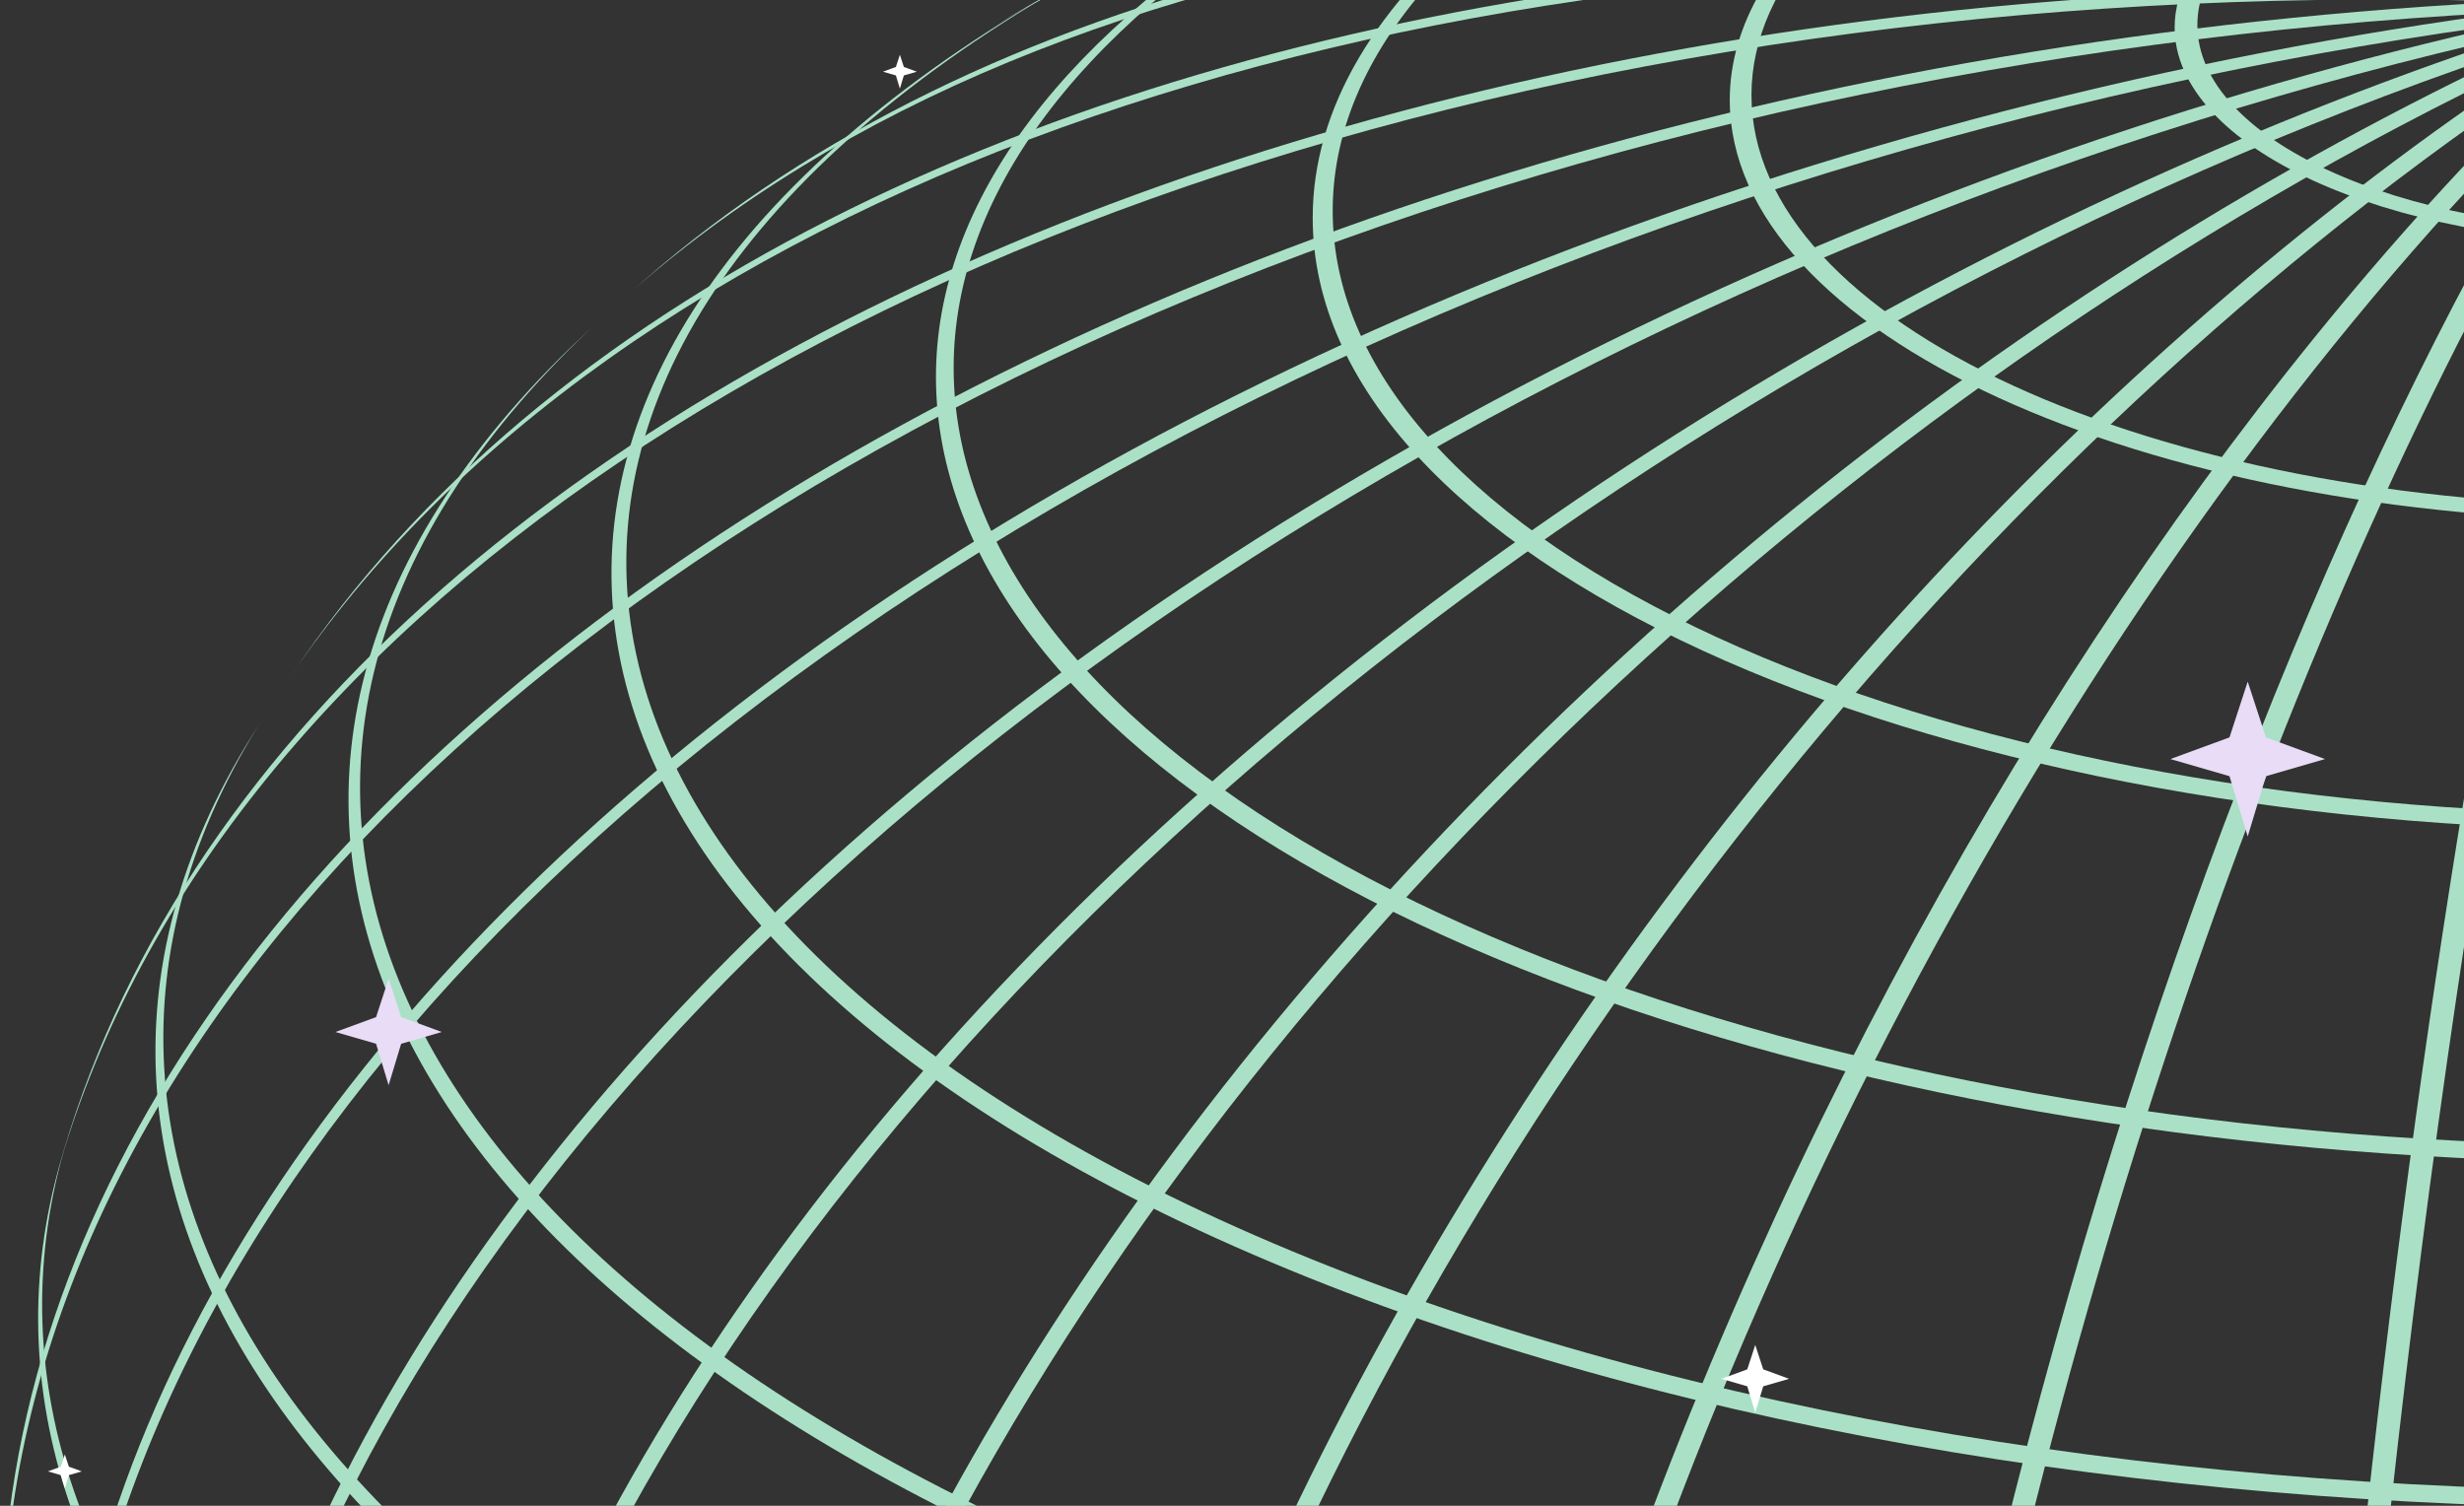 <?xml version="1.0" encoding="UTF-8"?>
<svg width="720px" height="440px" viewBox="0 0 720 440" version="1.1" xmlns="http://www.w3.org/2000/svg" xmlns:xlink="http://www.w3.org/1999/xlink">
    <rect x="0" y="0" width="720" height="440" fill="#333333" stroke="none"/>
    <!-- Generator: Sketch 52.6 (67491) - http://www.bohemiancoding.com/sketch -->
    <title>Artboard</title>
    <desc>Created with Sketch.</desc>
    <g id="Page-1" stroke="none" stroke-width="1" fill="none" fill-rule="evenodd">
        <g id="Artboard-Copy" transform="translate(-720, -80)">
            <g id="Sphere_wireframe" transform="translate(720, -93)" fill="#AAE1C6">
                <g id="sphere" transform="translate(773, 750.5) scale(-1, 1) rotate(-180) translate(-773, -750.5) ">
                    <g id="sphere_front" transform="translate(0, 0)">
                        <g id="sphere_half" transform="translate(0, 0)">
                            <g id="meridians" transform="translate(0, 280.966)">
                                <path d="M749.088,1166.746 C763.856,1167.044 785.024,906.133 796.367,583.985 C807.71,261.837 804.933,0.442 790.165,0.144 C792.414,0.182 794.663,0.227 796.912,0.28 C811.68,0.578 814.457,261.972 803.114,584.12 C791.771,906.269 770.604,1167.179 755.835,1166.881 C753.586,1166.844 751.337,1166.798 749.088,1166.746 Z" id="meridian0"></path>
                                <path d="M666.222,1161.431 C713.213,1166.323 776.363,1060.556 831.87,883.995 C887.376,707.434 926.801,486.92 935.284,305.567 C943.768,124.214 920.02,9.592 872.992,4.903 C875.256,5.126 877.518,5.356 879.778,5.594 C952.372,13.151 964.946,278 907.868,597.256 C850.79,916.512 745.658,1169.367 673.008,1162.123 C670.744,1161.9 668.482,1161.669 666.222,1161.431 Z" id="meridian1"></path>
                                <path d="M580.568,1148.655 C661.853,1164.36 773.075,1070.885 872.286,903.485 C971.497,736.086 1043.601,520.232 1061.403,337.336 C1079.206,154.441 1039.998,32.331 958.567,17.063 C960.858,17.491 963.146,17.927 965.432,18.37 C1090.901,42.612 1108.048,315.193 1003.746,627.435 C899.444,939.678 713.127,1173.53 587.433,1149.962 C585.142,1149.535 582.854,1149.099 580.568,1148.655 Z" id="meridian2"></path>
                                <path d="M490.023,1126.521 C599.73,1159.042 754.587,1085.179 896.14,932.814 C1037.693,780.449 1144.382,572.788 1175.933,388.22 C1207.484,203.652 1159.092,70.287 1049.024,38.469 C1051.346,39.139 1053.664,39.818 1055.977,40.505 C1225.148,90.653 1237.297,374.23 1083.13,674.304 C928.963,974.378 666.704,1177.621 496.976,1128.556 C494.654,1127.886 492.336,1127.208 490.023,1126.521 Z" id="meridian3"></path>
                                <path d="M392.943,1091.626 C522.081,1146.638 713.581,1100.066 895.086,969.508 C1076.59,838.95 1220.421,644.314 1272.232,459.144 C1324.042,273.973 1275.932,126.505 1146.079,72.461 C1148.412,73.431 1150.738,74.411 1153.057,75.399 C1351.961,160.131 1344.936,456.028 1137.353,736.936 C929.769,1017.844 599.925,1177.807 399.921,1094.565 C397.588,1093.594 395.262,1092.615 392.943,1091.626 Z" id="meridian4"></path>
                                <path d="M289.176,1038.594 C425.069,1120.888 642.821,1109.53 860.081,1008.816 C1077.34,908.101 1260.943,733.405 1341.453,550.795 C1421.963,368.184 1387.09,205.535 1250.023,124.358 C1252.3,125.706 1254.567,127.064 1256.824,128.431 C1465.914,255.051 1420.94,561.18 1156.248,813.031 C891.556,1064.883 506.873,1167.568 295.977,1042.667 C293.7,1041.319 291.433,1039.961 289.176,1038.594 Z" id="meridian5"></path>
                                <path d="M182.435,960.011 C308.202,1072.394 537.247,1103.759 782.864,1042.232 C1028.48,980.706 1253.135,835.69 1371.783,662.081 C1490.431,488.472 1484.943,312.801 1357.394,201.567 C1359.466,203.374 1361.523,205.189 1363.565,207.015 C1556.858,379.737 1451.605,688.18 1128.116,896.994 C804.627,1105.808 384.636,1136.414 188.606,965.458 C186.534,963.652 184.477,961.836 182.435,960.011 Z" id="meridian6"></path>
                                <path d="M84.245,848.412 C179.445,989.408 399.299,1068.509 660.511,1055.745 C921.723,1042.982 1184.337,940.307 1348.858,786.621 C1513.379,632.934 1554.64,451.745 1457.01,311.698 C1458.612,313.996 1460.194,316.301 1461.755,318.614 C1607.928,535.102 1420.793,829.379 1043.033,977.073 C665.272,1124.767 238.893,1070.356 88.99,855.327 C87.388,853.03 85.806,850.725 84.245,848.412 Z" id="meridian7"></path>
                                <path d="M16.33,702.821 C60.937,863.909 247.302,989.46 504.779,1031.878 C762.256,1074.296 1051.43,1027.088 1262.68,908.151 C1473.929,789.213 1574.917,616.752 1527.361,456.145 C1528.155,458.828 1528.925,461.514 1529.67,464.205 C1598.111,711.37 1317.633,965.84 901.974,1033.696 C486.314,1101.552 91.608,957.306 18.639,710.88 C17.845,708.198 17.075,705.511 16.33,702.821 Z" id="meridian8"></path>
                                <path d="M2.396,537.606 C-14.885,702.948 117.162,864.147 348.468,960.081 C579.774,1056.016 874.921,1071.995 1121.996,1001.96 C1369.072,931.925 1530.242,786.601 1544.395,621.09 C1544.158,623.868 1543.894,626.644 1543.604,629.419 C1517.096,883.037 1153.139,1069.332 729.023,1046.37 C304.907,1023.409 -20.105,799.813 1.605,545.936 C1.842,543.158 2.106,540.381 2.396,537.606 Z" id="meridian9"></path>
                                <path d="M48.507,380.064 C-26.334,531.939 43.756,710.951 232.209,849.249 C420.661,987.546 698.635,1063.962 960.769,1049.532 C1222.902,1035.102 1429.075,932.035 1501.142,779.397 C1499.949,781.925 1498.732,784.446 1497.493,786.961 C1382.642,1020.029 967.021,1119.562 567.392,1009.703 C167.762,899.843 -65.735,621.866 44.858,387.628 C46.051,385.1 47.268,382.579 48.507,380.064 Z" id="meridian10"></path>
                                <path d="M136.713,252.171 C21.447,378.346 37.26,558.128 178.162,723.434 C319.064,888.74 563.513,1014.296 818.935,1052.553 C1074.356,1090.809 1301.698,1035.917 1414.865,908.665 C1413.023,910.737 1411.164,912.8 1409.287,914.854 C1232.22,1108.679 804.759,1119.286 452.946,938.585 C101.134,757.885 -42.708,453.841 131.135,258.36 C132.977,256.288 134.836,254.225 136.713,252.171 Z" id="meridian11"></path>
                                <path d="M242.255,159.281 C107.581,255.312 85.22,425.025 183.633,604.203 C282.045,783.381 486.2,944.658 718.849,1027.008 C951.498,1109.359 1177.106,1100.205 1310.308,1003.011 C1308.132,1004.599 1305.945,1006.176 1303.745,1007.745 C1096.655,1155.413 691.352,1086.931 397.218,854.574 C103.083,622.216 30.866,313.471 235.692,164.014 C237.868,162.427 240.055,160.849 242.255,159.281 Z" id="meridian12"></path>
                                <path d="M348.721,95.751 C213.438,162.835 170.11,317.919 235.116,502.377 C300.123,686.835 463.546,872.526 663.609,989.254 C863.671,1105.982 1069.85,1135.939 1204.206,1067.8 C1201.905,1068.968 1199.596,1070.126 1197.279,1071.274 C989.017,1174.547 629.803,1041.394 394.072,773.543 C158.342,505.693 134.962,204.121 341.794,99.225 C344.095,98.058 346.404,96.9 348.721,95.751 Z" id="meridian13"></path>
                                <path d="M449.343,53.611 C328.076,95.876 278.44,236.02 319.18,421.121 C359.92,606.222 484.827,808.073 646.733,950.449 C808.639,1092.825 982.872,1154.031 1103.636,1110.953 C1101.315,1111.783 1098.989,1112.603 1096.657,1113.415 C909.746,1178.558 612.397,995.29 431.993,703.755 C251.589,412.221 256.229,122.468 442.364,56.072 C444.685,55.243 447.011,54.422 449.343,53.611 Z" id="meridian14"></path>
                                <path d="M542.939,26.442 C446.301,49.266 401.534,176.577 425.53,360.343 C449.526,544.11 538.631,756.361 659.228,917.018 C779.825,1077.676 913.558,1162.287 1009.972,1138.93 C1007.672,1139.489 1005.368,1140.04 1003.061,1140.583 C853.946,1175.801 628.812,955.74 499.966,648.826 C371.121,341.913 387.258,64.136 536.028,28.096 C538.328,27.536 540.632,26.985 542.939,26.442 Z" id="meridian15"></path>
                                <path d="M630.702,9.972 C565.927,19.196 533.851,137.053 546.568,319.11 C559.285,501.167 614.861,719.735 692.342,892.408 C769.823,1065.082 857.425,1165.6 922.12,1156.065 C919.848,1156.402 917.574,1156.731 915.298,1157.053 C815.27,1171.296 669.053,926.541 588.623,610.227 C508.193,293.912 523.974,25.685 623.88,10.961 C626.152,10.624 628.426,10.294 630.702,9.972 Z" id="meridian16"></path>
                                <path d="M714.627,1.666 C686.12,3.39 671.55,115.843 676.403,296.665 C681.257,477.488 704.797,699.209 738.157,878.308 C771.516,1057.406 809.627,1166.674 838.134,1164.95 C835.881,1165.094 833.628,1165.231 831.373,1165.359 C787.306,1168.024 723.935,909.774 689.83,588.542 C655.724,267.31 663.799,4.74 707.866,2.075 C710.119,1.931 712.372,1.795 714.627,1.666 Z" id="meridian17"></path>
                            </g>
                            <g id="circles_of_latitude" transform="translate(0, 0)">
                                <path d="M0.012,867.688 C-0.864,740.514 146.276,622.828 385.798,559.125 C625.321,495.422 920.679,495.422 1160.202,559.125 C1399.724,622.828 1546.864,740.514 1545.988,867.688 C1546.004,865.549 1546.004,863.409 1545.988,861.27 C1544.641,665.528 1198.958,507.176 773,507.176 C347.042,507.176 1.359,665.528 0.012,861.27 C-0.004,863.409 -0.004,865.549 0.012,867.688 Z" id="circle_of_latitude9"></path>
                                <path d="M19.694,995.357 C-21.536,860.131 112.358,726.252 362.521,652.567 C612.685,578.882 933.315,578.882 1183.479,652.567 C1433.642,726.252 1567.536,860.131 1526.306,995.357 C1526.947,993.252 1527.573,991.145 1528.184,989.035 C1567.253,854.056 1432.46,720.912 1182.619,647.698 C932.778,574.484 613.222,574.484 363.381,647.698 C113.54,720.912 -21.253,854.056 17.816,989.035 C18.427,991.145 19.053,993.252 19.694,995.357 Z" id="circle_of_latitude10"></path>
                                <path d="M77.443,1119.048 C-10.13,982.704 100.145,835.843 352.053,753.329 C603.961,670.814 942.039,670.814 1193.947,753.329 C1445.855,835.843 1556.13,982.704 1468.557,1119.048 C1469.845,1117.044 1471.117,1115.033 1472.375,1113.017 C1557.485,976.546 1445.76,830.257 1193.725,748.16 C941.69,666.062 604.31,666.062 352.275,748.16 C100.24,830.257 -11.485,976.546 73.625,1113.017 C74.883,1115.033 76.155,1117.044 77.443,1119.048 Z" id="circle_of_latitude11"></path>
                                <path d="M175.844,1235.005 C35.301,1105.938 109.481,949.309 354.035,858.755 C598.589,768.201 947.411,768.201 1191.965,858.755 C1436.519,949.309 1510.699,1105.938 1370.156,1235.005 C1372.164,1233.162 1374.156,1231.309 1376.133,1229.447 C1513.835,1099.777 1437.487,943.565 1192.344,853.408 C947.202,763.252 598.798,763.252 353.656,853.408 C108.513,943.565 32.165,1099.777 169.867,1229.447 C171.844,1231.309 173.836,1233.162 175.844,1235.005 Z" id="circle_of_latitude12"></path>
                                <path d="M324.448,1339.704 C120.565,1230.047 139.203,1066.231 366.859,966.942 C594.515,867.653 951.485,867.653 1179.141,966.942 C1406.797,1066.231 1425.435,1230.047 1221.552,1339.704 C1224.569,1338.081 1227.57,1336.442 1230.556,1334.787 C1430.874,1223.736 1408.725,1060.245 1179.978,961.469 C951.232,862.693 594.768,862.693 366.022,961.469 C137.275,1060.245 115.125,1223.736 315.444,1334.787 C318.43,1336.442 321.431,1338.081 324.448,1339.704 Z" id="circle_of_latitude13"></path>
                                <path d="M582.337,1429.963 C365.058,1388.218 242.045,1281.827 288.371,1175.719 C334.697,1069.611 537.496,993.258 773,993.258 C1008.504,993.258 1211.303,1069.611 1257.629,1175.719 C1303.955,1281.827 1180.942,1388.218 963.663,1429.963 C970.458,1428.658 977.23,1427.282 983.976,1425.837 C1196.263,1380.374 1311.293,1273.23 1260.627,1168.152 C1209.961,1063.074 1007.209,988.287 773,988.287 C538.791,988.287 336.039,1063.074 285.373,1168.152 C234.707,1273.23 349.737,1380.374 562.024,1425.837 C568.77,1427.282 575.542,1428.658 582.337,1429.963 Z" id="circle_of_latitude14"></path>
                                <path d="M389.424,1266.395 C389.424,1363.744 561.157,1442.661 773,1442.661 C984.843,1442.661 1156.576,1363.744 1156.576,1266.395 C1156.576,1169.046 984.843,1090.13 773,1090.13 C561.157,1090.13 389.424,1169.046 389.424,1266.395 Z M383.583,1264.376 C383.583,1165.544 557.931,1085.425 773,1085.425 C988.069,1085.425 1162.417,1165.544 1162.417,1264.376 C1162.417,1328.309 1088.195,1387.385 967.709,1419.351 C847.223,1451.318 698.777,1451.318 578.291,1419.351 C457.805,1387.385 383.583,1328.309 383.583,1264.376 Z" id="circle_of_latitude15" fill-rule="nonzero"></path>
                                <path d="M511.79,1300.179 C511.79,1366.472 628.738,1420.214 773,1420.214 C917.262,1420.214 1034.21,1366.472 1034.21,1300.179 C1034.21,1233.885 917.262,1180.144 773,1180.144 C628.738,1180.144 511.79,1233.885 511.79,1300.179 Z M505.452,1298.797 C505.452,1230.895 625.237,1175.849 773,1175.849 C920.763,1175.849 1040.548,1230.895 1040.548,1298.797 C1040.548,1342.722 989.554,1383.311 906.774,1405.273 C823.994,1427.236 722.006,1427.236 639.226,1405.273 C556.446,1383.311 505.452,1342.722 505.452,1298.797 Z" id="circle_of_latitude16" fill-rule="nonzero"></path>
                                <path d="M642.092,1320.724 C642.092,1353.947 700.702,1380.88 773,1380.88 C845.298,1380.88 903.908,1353.947 903.908,1320.724 C903.908,1287.501 845.298,1260.568 773,1260.568 C700.702,1260.568 642.092,1287.501 642.092,1320.724 Z M635.449,1320.022 C635.449,1285.113 697.033,1256.813 773,1256.813 C848.967,1256.813 910.551,1285.113 910.551,1320.022 C910.551,1342.605 884.334,1363.472 841.775,1374.763 C799.217,1386.054 746.783,1386.054 704.225,1374.763 C661.666,1363.472 635.449,1342.605 635.449,1320.022 Z" id="circle_of_latitude17" fill-rule="nonzero"></path>
                            </g>
                        </g>
                    </g>
                </g>
            </g>
            <polygon id="Rectangle" fill="#FFFFFF" fill-rule="nonzero" transform="translate(1232.899, 482.899) rotate(-315) translate(-1232.899, -482.899) " points="1225.899 475.899 1232.589 479.294 1239.889 475.91 1236.095 482.8 1239.899 489.899 1232.8 486.095 1225.91 489.889 1229.294 482.589"></polygon>
            <polygon id="Rectangle-Copy-2" fill="#FFFFFF" fill-rule="nonzero" transform="translate(982.95, 100.95) rotate(-315) translate(-982.95, -100.95) " points="979.45 97.45 982.795 99.147 986.445 97.455 984.548 100.9 986.45 104.45 982.9 102.548 979.455 104.445 981.147 100.795"></polygon>
            <polygon id="Rectangle-Copy-3" fill="#FFFFFF" fill-rule="nonzero" transform="translate(738.95, 509.95) rotate(-315) translate(-738.95, -509.95) " points="735.45 506.45 738.795 508.147 742.445 506.455 740.548 509.9 742.45 513.45 738.9 511.548 735.455 513.445 737.147 509.795"></polygon>
            <polygon id="Rectangle-Copy" class="greenPulse" fill="#E9DCF7" fill-rule="nonzero" transform="translate(833.556, 381.556) rotate(-315) translate(-833.556, -381.556) " points="822.556 370.556 833.069 375.891 844.54 370.572 838.578 381.4 844.556 392.556 833.4 386.578 822.572 392.54 827.891 381.069"></polygon>
            <polygon id="Rectangle-Copy-4" class="greenPulse" fill="#E9DCF7" fill-rule="nonzero" transform="translate(1376.799, 301.799) rotate(-315) translate(-1376.799, -301.799) " points="1360.799 285.799 1376.09 293.559 1392.776 285.822 1384.104 301.572 1392.799 317.799 1376.572 309.104 1360.822 317.776 1368.559 301.09"></polygon>
        </g>
    </g>
</svg>